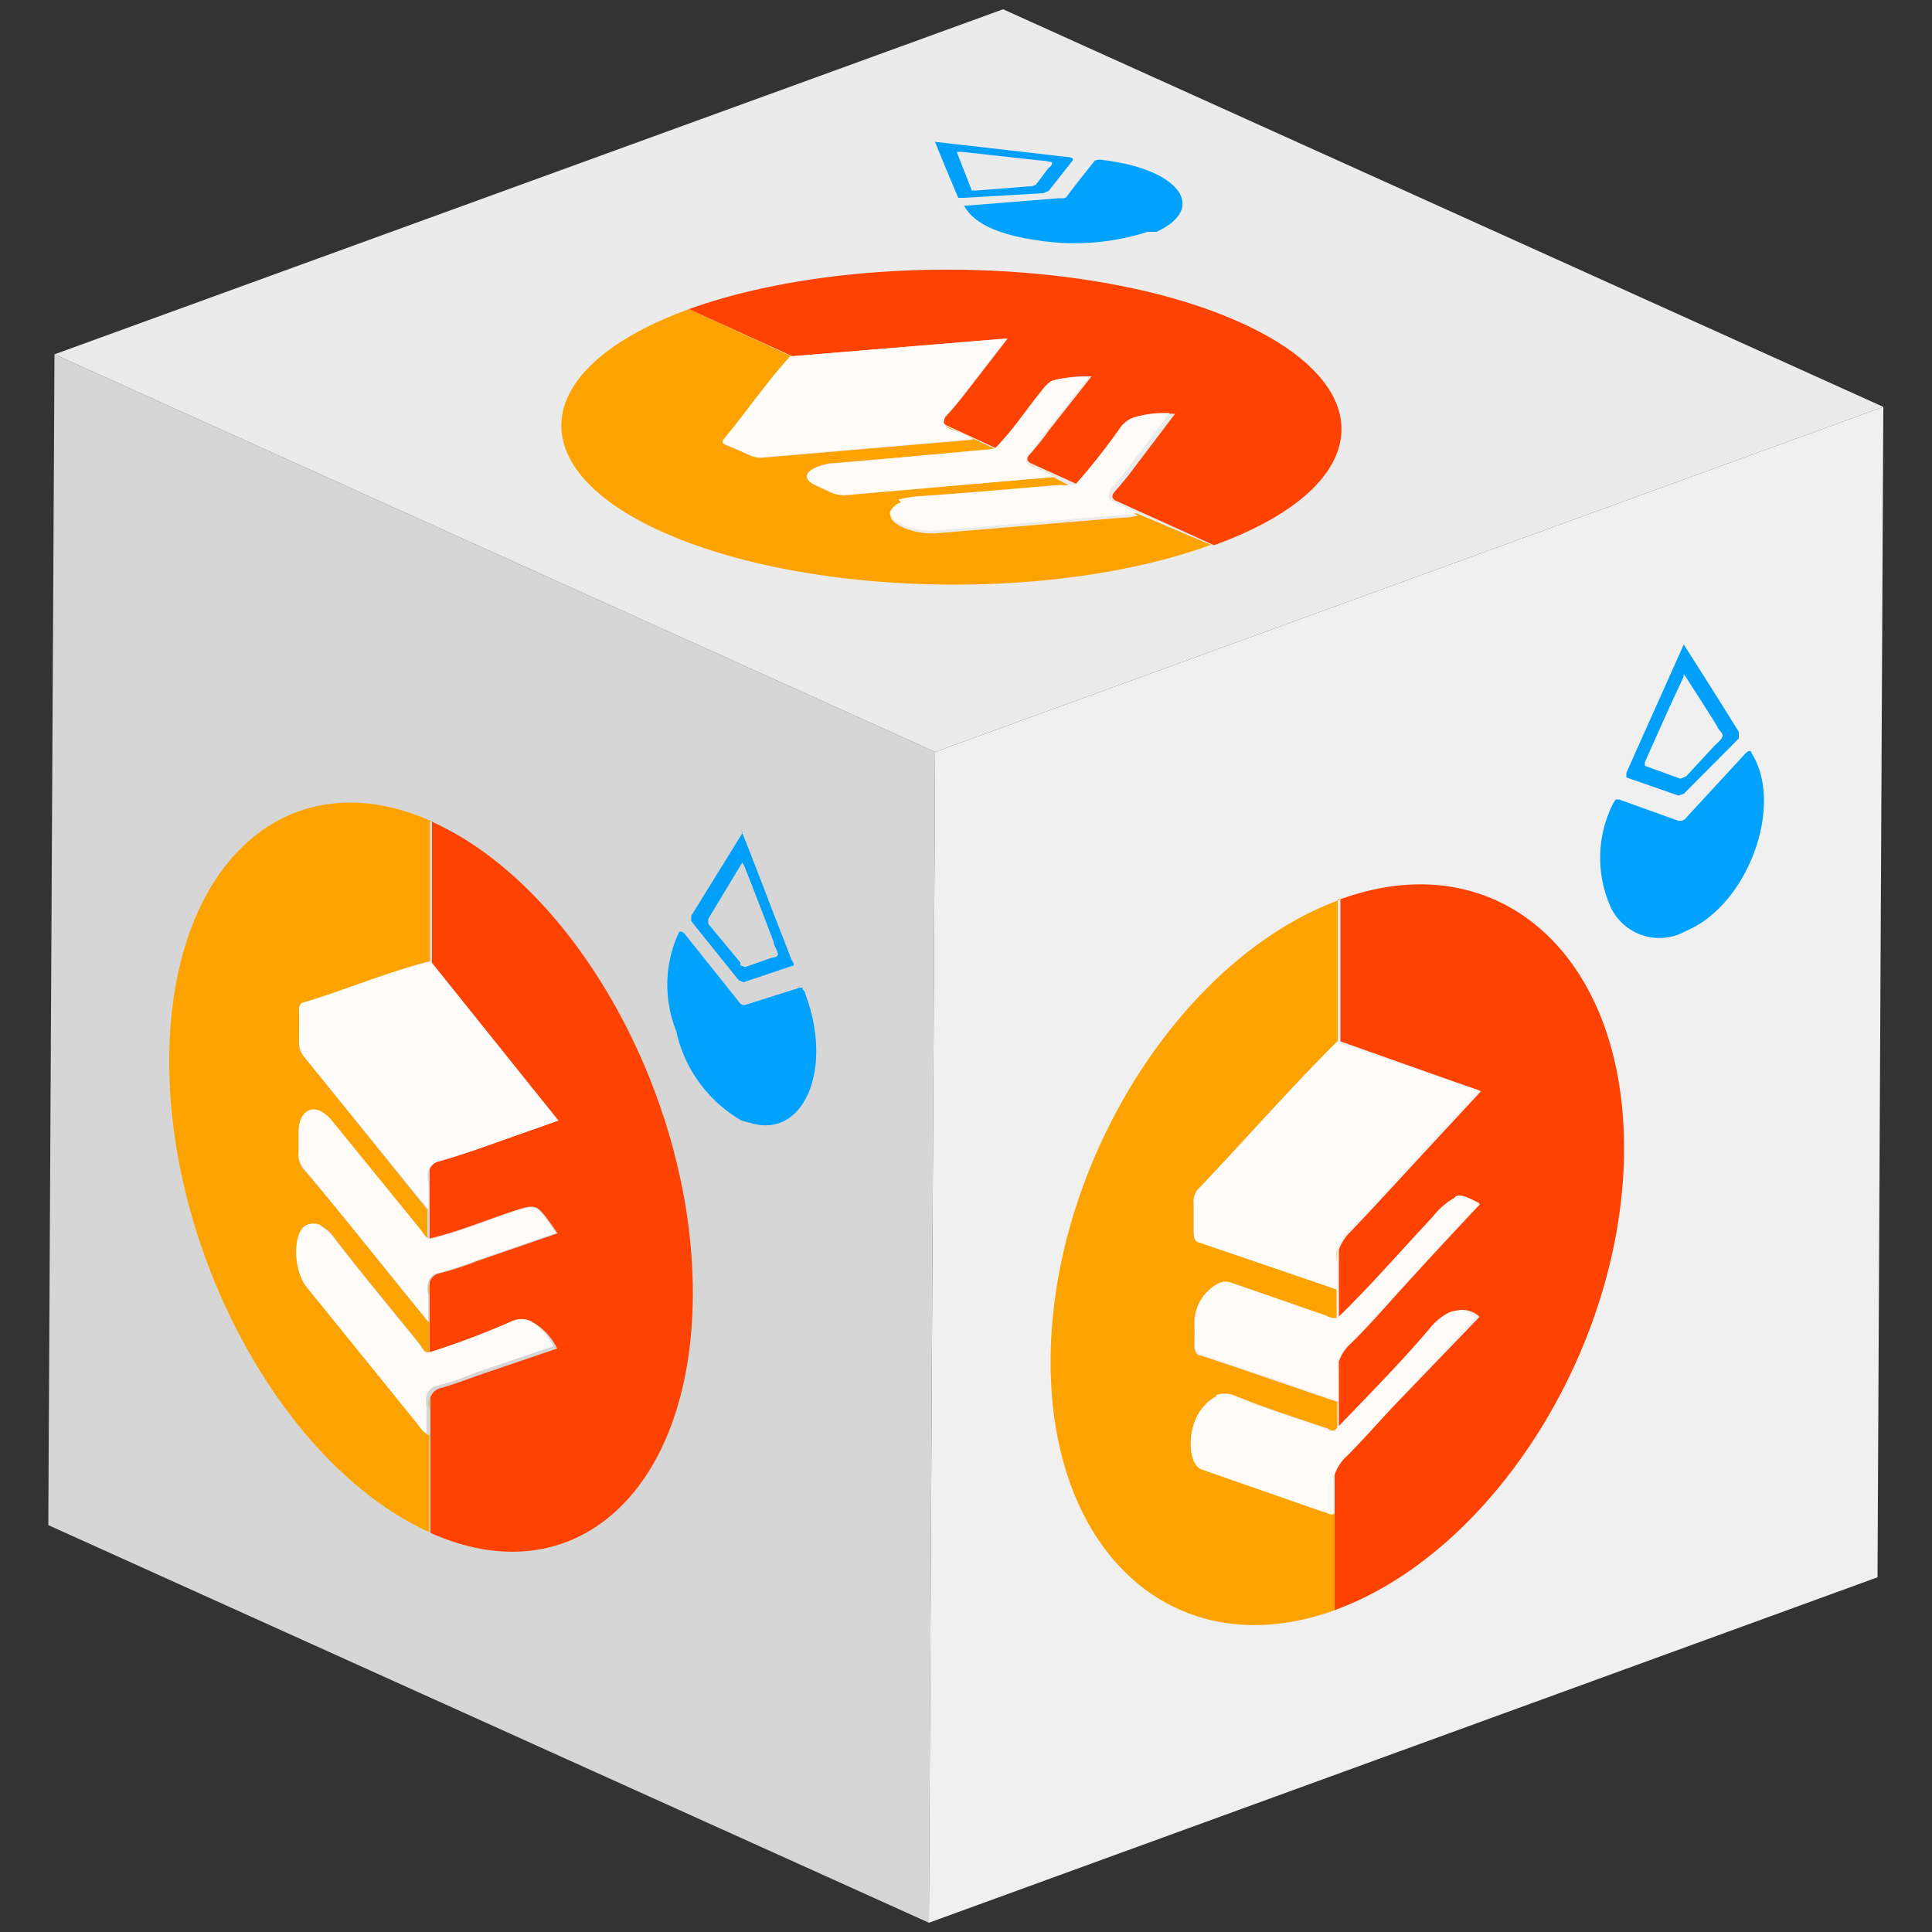 <svg id="Capa_1" data-name="Capa 1" xmlns="http://www.w3.org/2000/svg" xmlns:xlink="http://www.w3.org/1999/xlink" width="50" height="50" viewBox="0 0 50 50">
  <rect x="0" y="0" width="50" height="50" fill="#333333" stroke="none"/>
  <defs>
    <clipPath id="clip-path">
      <polygon points="24.04 49.76 1.25 39.47 1.41 9.17 24.2 19.46 24.04 49.76" fill="none"/>
    </clipPath>
    <clipPath id="clip-path-2">
      <polygon points="24.2 19.46 1.41 9.17 25.96 0.24 48.74 10.53 24.2 19.46" fill="none"/>
    </clipPath>
    <clipPath id="clip-path-3">
      <polygon points="48.74 10.53 48.59 40.82 24.04 49.76 24.2 19.46 48.74 10.53" fill="none"/>
    </clipPath>
  </defs>
  <g id="Figment_lido">
    <g style="isolation: isolate">
      <g>
        <polygon points="24.04 49.76 1.25 39.47 1.41 9.17 24.2 19.46 24.04 49.76" fill="#d6d6d6"/>
        <g style="isolation: isolate">
          <g clip-path="url(#clip-path)">
            <g>
              <path d="M11.18,21.26l0,0c-3.73-1.67-6.78,1.08-6.8,6.16s3,10.55,6.73,12.23l0-3.5a.85.85,0,0,0,0,.33c0,.22,0,.44,0,.66h0c-.11,0-.19-.19-.28-.3L7.94,33.31c-.36-.45-.36-1.41,0-1.58a.43.43,0,0,1,.38,0,1.07,1.07,0,0,1,.37.35c.7.91,1.43,1.78,2.14,2.66.07.08.13.22.21.25s.05,0,.07,0h0V33.21a.64.64,0,0,0,0,.32c0,.24,0,.47,0,.7C10,32.91,9,31.59,7.88,30.29a.57.57,0,0,1-.15-.47v-.51c0-.46.27-.66.56-.53a1,1,0,0,1,.3.25l2.22,2.75c.08.1.15.23.25.28h0V30.28a.69.69,0,0,0,0,.33c0,.24,0,.47,0,.7L7.88,27.36A.57.57,0,0,1,7.74,27c0-.24,0-.5,0-.75s0-.23.13-.26c1.09-.33,2.14-.78,3.25-1.06l0,0,0-3.66" fill="#fda301"/>
              <path d="M11.18,21.26l0,3.66L14.45,29l-1.38.48c-.56.2-1.12.4-1.69.56a.38.38,0,0,0-.26.22v1.79c.77-.18,1.49-.49,2.23-.73.26-.08.39-.12.52-.07s.28.26.56.67l-2.09.72a8.1,8.1,0,0,1-.95.31.33.33,0,0,0-.27.24V35a20.85,20.85,0,0,0,2.23-.75.6.6,0,0,1,.49,0,1.58,1.58,0,0,1,.58.65l-2,.68c-.34.12-.68.25-1,.34a.36.36,0,0,0-.28.25l0,3.5c3.73,1.67,6.77-1.08,6.79-6.16s-3-10.51-6.68-12.21" fill="#fd4201"/>
              <path d="M11.12,24.88c-1.11.28-2.16.73-3.25,1.06-.1,0-.14.11-.13.26s0,.51,0,.75a.57.57,0,0,0,.14.41l3.21,3.95c0-.23,0-.46,0-.7a.69.69,0,0,1,0-.33.38.38,0,0,1,.26-.22c.57-.16,1.13-.36,1.69-.56L14.45,29l-3.29-4.1,0,0" fill="#fefdfc"/>
              <path d="M8.3,31.71a.43.43,0,0,0-.38,0c-.34.17-.34,1.13,0,1.58l2.84,3.51c.09.11.17.25.28.3h0c0-.22,0-.44,0-.66a.85.85,0,0,1,0-.33.36.36,0,0,1,.28-.25c.36-.09.7-.22,1-.34l2-.68a1.58,1.58,0,0,0-.58-.65.6.6,0,0,0-.49,0A20.85,20.85,0,0,1,11.1,35h0s0,0-.07,0-.14-.17-.21-.25c-.71-.88-1.44-1.75-2.14-2.66a1.07,1.07,0,0,0-.37-.35" fill="#fefbf8"/>
              <path d="M13.86,31.27c-.13-.05-.26,0-.52.07-.74.24-1.46.55-2.23.73h0c-.1-.05-.17-.18-.25-.28L8.59,29a1,1,0,0,0-.3-.25c-.29-.13-.56.07-.56.53v.51a.57.57,0,0,0,.15.47c1.07,1.3,2.13,2.62,3.2,3.94,0-.23,0-.46,0-.7a.64.64,0,0,1,0-.32.33.33,0,0,1,.27-.24,8.1,8.1,0,0,0,.95-.31l2.09-.72c-.28-.41-.42-.6-.56-.67" fill="#fefbf8"/>
              <path d="M20.77,25.56H20.7L19.31,26a.14.14,0,0,1-.11,0,.25.25,0,0,1-.09-.09l-1.39-1.74-.07-.06s0,0-.07,0a3.21,3.21,0,0,0-.08,2.57A3.54,3.54,0,0,0,19.19,29l.26.07c1.37.39,2.12-1.43,1.39-3.35,0-.06-.05-.1-.07-.11" fill="#00a2fd"/>
              <path d="M19.16,24.91l-.83-1,0-.13.88-1.46,0,0,.06.11c.26.65.5,1.29.75,1.94,0,.11.13.26.11.34s-.13.06-.2.09l-.65.23-.12-.05m.06-3.43L17.89,23.7l0,.14,1.23,1.53.12.05L20.49,25c.06,0,.08-.05,0-.15L20,23.59c-.27-.7-.53-1.39-.82-2.11" fill="#009ff9"/>
            </g>
          </g>
        </g>
      </g>
      <g>
        <polygon points="24.2 19.46 1.41 9.17 25.96 0.24 48.74 10.53 24.2 19.46" fill="#ebebeb"/>
        <g style="isolation: isolate">
          <g clip-path="url(#clip-path-2)">
            <g>
              <path d="M17.83,8h0c-4.11,1.5-4.43,4.08-.7,5.76s10.1,1.84,14.21.34L28.74,13a.61.61,0,0,0,.22.12,5.44,5.44,0,0,1,.5.22h0a1.87,1.87,0,0,1-.44.06l-4.77.4c-.61.05-1.32-.27-1.18-.51a.47.47,0,0,1,.27-.22,2.84,2.84,0,0,1,.55-.09c1.21-.08,2.41-.19,3.62-.29a1.86,1.86,0,0,0,.34,0l.06,0h0L26.59,12a.63.63,0,0,0,.22.11c.2.07.35.16.52.23L22,12.79a.87.87,0,0,1-.46-.07l-.38-.18c-.34-.15-.28-.36.05-.48a1.42,1.42,0,0,1,.41-.08l3.74-.31a2.3,2.3,0,0,0,.4-.05l0,0h0l-1.3-.6a.39.39,0,0,0,.22.13,3.42,3.42,0,0,1,.51.23l-5.39.46a.74.74,0,0,1-.41-.06c-.17-.08-.36-.17-.55-.24s-.15-.1-.1-.16c.6-.71,1.08-1.44,1.72-2.14h.06L17.83,8" fill="#fda301"/>
              <path d="M17.83,8l2.68,1.22,5.57-.46-.71.92c-.29.37-.56.74-.89,1.1-.07.09-.09.16,0,.22l1.3.6c.47-.48.79-1,1.19-1.47.13-.16.2-.25.34-.3a3.64,3.64,0,0,1,.94-.09l-1.09,1.38a7.26,7.26,0,0,1-.5.63c-.08.08-.11.16,0,.23l1.3.59a16.81,16.81,0,0,0,1.17-1.48.72.72,0,0,1,.36-.27,2.81,2.81,0,0,1,.92-.11l-1,1.32a8.61,8.61,0,0,1-.55.68c-.08.09-.11.17,0,.24l2.56,1.16c4.11-1.49,4.42-4.07.69-5.76S21.94,6.52,17.83,8" fill="#fd4201"/>
              <path d="M20.45,9.22c-.64.7-1.12,1.43-1.72,2.14-.05.06,0,.11.1.16s.38.16.55.24a.74.74,0,0,0,.41.06l5.39-.46a3.42,3.42,0,0,0-.51-.23.39.39,0,0,1-.22-.13c-.06-.06,0-.13,0-.22.33-.36.6-.73.89-1.1l.71-.92-5.57.46h-.06" fill="#fefdfc"/>
              <path d="M23.32,13a.47.47,0,0,0-.27.22c-.14.24.57.56,1.18.51l4.77-.4a1.87,1.87,0,0,0,.44-.06h0a5.44,5.44,0,0,0-.5-.22.61.61,0,0,1-.22-.12c-.08-.07,0-.15,0-.24a8.61,8.61,0,0,0,.55-.68l1-1.32a2.81,2.81,0,0,0-.92.11.72.72,0,0,0-.36.27,16.81,16.81,0,0,1-1.17,1.48h0l-.06,0a1.86,1.86,0,0,1-.34,0c-1.21.1-2.41.21-3.62.29a2.84,2.84,0,0,0-.55.09" fill="#fefbf8"/>
              <path d="M27.28,9.83c-.14.05-.21.14-.34.3-.4.49-.72,1-1.19,1.47h0l0,0a2.3,2.3,0,0,1-.4.05L21.57,12a1.42,1.42,0,0,0-.41.08c-.33.12-.39.33-.05.48l.38.18a.87.87,0,0,0,.46.07l5.38-.47c-.17-.07-.32-.16-.52-.23a.63.63,0,0,1-.22-.11c-.07-.07,0-.15,0-.23a7.26,7.26,0,0,0,.5-.63l1.09-1.38a3.64,3.64,0,0,0-.94.09" fill="#fefbf8"/>
              <path d="M28.39,4.15a.1.1,0,0,0-.05,0c-.24.3-.49.61-.72.92a.12.12,0,0,1-.08.06l-.13,0-2.36.19-.1,0s0,0,0,0c.22.43.83.74,1.84.89a6.22,6.22,0,0,0,2.91-.21L29.93,6c1.34-.62.58-1.63-1.4-1.86a.32.32,0,0,0-.14,0" fill="#00a2fd"/>
              <path d="M26.67,4.82l-1.4.11-.12,0-.39-1v0h.13l2,.22a1.92,1.92,0,0,1,.34.05s0,.1-.09.14l-.33.44-.13.05M24.19,3.65c.2.5.41,1,.61,1.47l.13,0L27,5l.14-.06.63-.8s0-.06-.09-.07l-1.3-.15-2.19-.25" fill="#009ff9"/>
            </g>
          </g>
        </g>
      </g>
      <g>
        <polygon points="48.74 10.53 48.59 40.82 24.04 49.76 24.2 19.46 48.74 10.53" fill="#f0f0f0"/>
        <g style="isolation: isolate">
          <g clip-path="url(#clip-path-3)">
            <g>
              <path d="M34.69,23.28l0,0c-4.11,1.49-7.47,6.82-7.5,11.9s3.29,8,7.41,6.47l0-3.5a.81.81,0,0,0,0,.35c0,.21,0,.44,0,.66h0c-.13,0-.21,0-.31-.06L31.12,38c-.4-.14-.4-1.1,0-1.56a1,1,0,0,1,.41-.33.54.54,0,0,1,.41,0c.77.32,1.57.57,2.36.84.07,0,.14.11.23.07a.15.15,0,0,0,.08,0h0V35.24a1,1,0,0,0,0,.34,5.45,5.45,0,0,1,0,.7c-1.19-.4-2.35-.81-3.54-1.2-.13,0-.17-.15-.16-.34s0-.34,0-.51a1.11,1.11,0,0,1,.63-1,.44.44,0,0,1,.32,0l2.45.85c.09,0,.17.1.28.06l0,0h0V32.32a.81.81,0,0,0,0,.35c0,.22,0,.47,0,.7l-3.54-1.21c-.11,0-.16-.12-.16-.29s0-.5,0-.74a.47.47,0,0,1,.14-.38c1.2-1.26,2.36-2.59,3.59-3.81h0l0-3.67" fill="#fda301"/>
              <path d="M34.69,23.28l0,3.67,3.64,1.29-1.53,1.65c-.62.67-1.23,1.34-1.86,2a1.19,1.19,0,0,0-.29.45V34.1c.85-.82,1.64-1.74,2.46-2.61a1.88,1.88,0,0,1,.57-.5c.15-.06.3,0,.62.18Q37.11,32.43,36,33.66c-.34.38-.69.77-1.05,1.12a1.08,1.08,0,0,0-.3.46V37c.83-.87,1.68-1.72,2.46-2.64a1.46,1.46,0,0,1,.54-.43.64.64,0,0,1,.64.15L36,36.46c-.38.41-.76.84-1.14,1.22a1.12,1.12,0,0,0-.32.49l0,3.5c4.11-1.49,7.46-6.82,7.49-11.89s-3.27-8-7.36-6.5" fill="#fd4201"/>
              <path d="M34.63,26.94c-1.23,1.22-2.39,2.55-3.59,3.81a.47.47,0,0,0-.14.38c0,.24,0,.49,0,.74s.05.25.16.29l3.54,1.21c0-.23,0-.48,0-.7a.81.81,0,0,1,0-.35,1.19,1.19,0,0,1,.29-.45c.63-.64,1.24-1.31,1.86-2l1.53-1.65L34.66,27h0" fill="#fefdfc"/>
              <path d="M31.51,36.14a1,1,0,0,0-.41.33c-.38.46-.38,1.42,0,1.56l3.12,1.09c.1,0,.18.11.31.06h0c0-.22,0-.45,0-.66a.81.81,0,0,1,0-.35,1.12,1.12,0,0,1,.32-.49c.38-.38.76-.81,1.14-1.22l2.19-2.36a.64.64,0,0,0-.64-.15,1.46,1.46,0,0,0-.54.43c-.78.92-1.63,1.77-2.46,2.64h0a.15.15,0,0,1-.08,0c-.09,0-.16,0-.23-.07-.79-.27-1.59-.52-2.36-.84a.54.54,0,0,0-.41,0" fill="#fefbf8"/>
              <path d="M37.64,31a1.88,1.88,0,0,0-.57.5c-.82.87-1.61,1.79-2.46,2.61h0l0,0c-.11,0-.19,0-.28-.06l-2.45-.85a.44.44,0,0,0-.32,0,1.11,1.11,0,0,0-.63,1c0,.17,0,.34,0,.51s0,.29.16.34c1.19.39,2.35.8,3.54,1.2a5.45,5.45,0,0,0,0-.7,1,1,0,0,1,0-.34,1.08,1.08,0,0,1,.3-.46c.36-.35.71-.74,1.05-1.12q1.15-1.23,2.31-2.49c-.32-.16-.47-.24-.62-.18" fill="#fefbf8"/>
              <path d="M45.26,19.43l-.08.06-1.53,1.66a.24.24,0,0,1-.12.09s-.06,0-.1,0l-1.53-.55s-.06,0-.08,0,0,0-.07.1a3.12,3.12,0,0,0-.09,2.63,1.39,1.39,0,0,0,1.86.73l.29-.14c1.5-.78,2.34-3.23,1.52-4.52,0,0,0-.06-.07-.05" fill="#00a2fd"/>
              <path d="M43.48,20.15l-.91-.33,0-.1c.33-.73.65-1.47,1-2.2l0-.07.06.07c.28.43.55.86.82,1.29,0,.07.15.15.13.24s-.14.18-.22.26l-.72.78-.14.06m.08-3.48L42.09,20l0,.12,1.35.47.14-.05L45,19.11C45,19,45,19,45,18.94l-.53-.85-.9-1.42" fill="#009ff9"/>
            </g>
          </g>
        </g>
      </g>
    </g>
  </g>
</svg>
